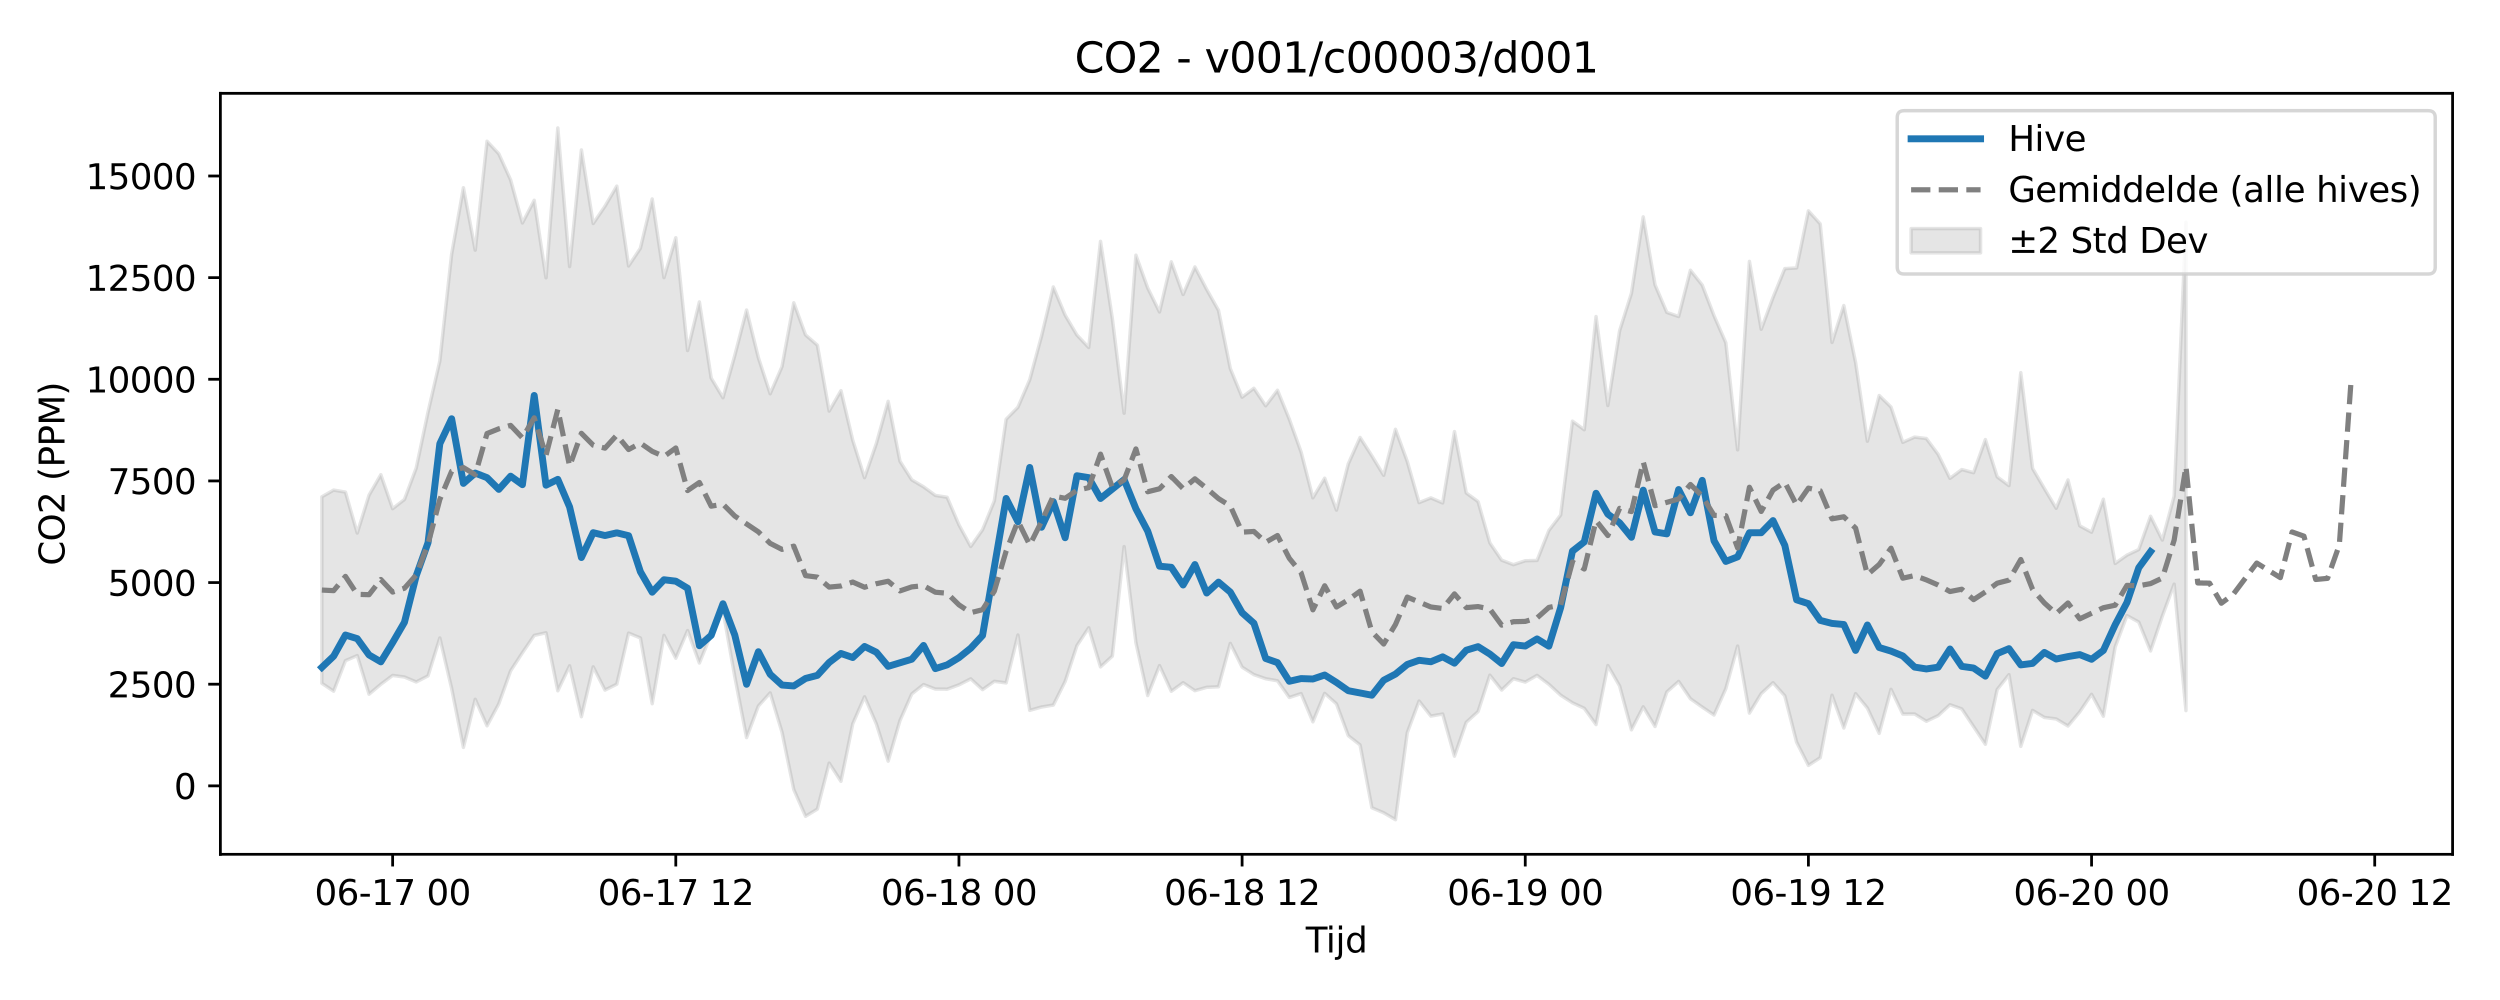 <?xml version="1.0" encoding="utf-8" standalone="no"?>
<!DOCTYPE svg PUBLIC "-//W3C//DTD SVG 1.1//EN"
  "http://www.w3.org/Graphics/SVG/1.1/DTD/svg11.dtd">
<svg xmlns:xlink="http://www.w3.org/1999/xlink" width="720pt" height="288pt" viewBox="0 0 720 288" xmlns="http://www.w3.org/2000/svg" version="1.1">
 <defs>
  <style type="text/css">*{stroke-linejoin: round; stroke-linecap: butt}</style>
 </defs>
 <g id="figure_1">
  <g id="patch_1">
   <path d="M 0 288 
L 720 288 
L 720 0 
L 0 0 
z
" style="fill: #ffffff"/>
  </g>
  <g id="axes_1">
   <g id="patch_2">
    <path d="M 63.47 246.04 
L 706.345 246.04 
L 706.345 26.88 
L 63.47 26.88 
z
" style="fill: #ffffff"/>
   </g>
   <g id="FillBetweenPolyCollection_1">
    <defs>
     <path id="me76a294222" d="M 92.692 -144.918 
L 92.692 -91.21 
L 96.089 -88.935 
L 99.487 -97.717 
L 102.885 -99.185 
L 106.283 -88.065 
L 109.681 -90.92 
L 113.079 -93.472 
L 116.477 -93.019 
L 119.874 -91.595 
L 123.272 -93.34 
L 126.67 -104.268 
L 130.068 -89.753 
L 133.466 -72.75 
L 136.864 -86.603 
L 140.262 -78.963 
L 143.659 -85.31 
L 147.057 -94.792 
L 150.455 -100.003 
L 153.853 -105.001 
L 157.251 -105.752 
L 160.649 -89.053 
L 164.047 -96.244 
L 167.445 -81.586 
L 170.842 -95.941 
L 174.24 -89.253 
L 177.638 -90.958 
L 181.036 -105.668 
L 184.434 -104.264 
L 187.832 -85.333 
L 191.23 -105.01 
L 194.627 -98.432 
L 198.025 -106.393 
L 201.423 -97.05 
L 204.821 -105.324 
L 208.219 -112.128 
L 211.617 -93.141 
L 215.015 -75.57 
L 218.412 -84.665 
L 221.81 -88.443 
L 225.208 -77.171 
L 228.606 -60.621 
L 232.004 -52.902 
L 235.402 -54.985 
L 238.8 -68.219 
L 242.197 -62.979 
L 245.595 -79.549 
L 248.993 -87.325 
L 252.391 -79.508 
L 255.789 -68.785 
L 259.187 -80.46 
L 262.585 -88.141 
L 265.982 -90.849 
L 269.38 -89.554 
L 272.778 -89.515 
L 276.176 -90.764 
L 279.574 -92.492 
L 282.972 -89.382 
L 286.37 -91.777 
L 289.767 -91.322 
L 293.165 -105.12 
L 296.563 -83.415 
L 299.961 -84.378 
L 303.359 -84.935 
L 306.757 -91.723 
L 310.155 -102.057 
L 313.552 -107.199 
L 316.95 -95.928 
L 320.348 -99.025 
L 323.746 -130.581 
L 327.144 -102.898 
L 330.542 -87.683 
L 333.94 -96.304 
L 337.338 -88.911 
L 340.735 -91.378 
L 344.133 -89.081 
L 347.531 -90.049 
L 350.929 -90.201 
L 354.327 -102.708 
L 357.725 -95.866 
L 361.123 -93.705 
L 364.52 -92.523 
L 367.918 -91.934 
L 371.316 -87.12 
L 374.714 -88.241 
L 378.112 -80.11 
L 381.51 -88.311 
L 384.908 -85.279 
L 388.305 -76.127 
L 391.703 -73.454 
L 395.101 -55.367 
L 398.499 -53.917 
L 401.897 -51.922 
L 405.295 -76.984 
L 408.693 -86.092 
L 412.09 -81.768 
L 415.488 -82.36 
L 418.886 -70.225 
L 422.284 -79.985 
L 425.682 -83.06 
L 429.08 -93.552 
L 432.478 -89.265 
L 435.875 -92.525 
L 439.273 -91.561 
L 442.671 -93.486 
L 446.069 -90.917 
L 449.467 -87.79 
L 452.865 -85.591 
L 456.263 -84.014 
L 459.66 -79.32 
L 463.058 -96.325 
L 466.456 -90.426 
L 469.854 -77.801 
L 473.252 -84.425 
L 476.65 -78.759 
L 480.048 -88.72 
L 483.445 -91.745 
L 486.843 -86.768 
L 490.241 -84.358 
L 493.639 -82.068 
L 497.037 -89.655 
L 500.435 -101.932 
L 503.833 -82.623 
L 507.231 -88.236 
L 510.628 -91.385 
L 514.026 -87.594 
L 517.424 -74.239 
L 520.822 -67.561 
L 524.22 -69.785 
L 527.618 -87.77 
L 531.016 -78.329 
L 534.413 -88.219 
L 537.811 -84.07 
L 541.209 -76.78 
L 544.607 -89.471 
L 548.005 -82.349 
L 551.403 -82.37 
L 554.801 -80.276 
L 558.198 -81.902 
L 561.596 -85.04 
L 564.994 -83.832 
L 568.392 -78.741 
L 571.79 -73.644 
L 575.188 -89.404 
L 578.586 -93.703 
L 581.983 -73.038 
L 585.381 -83.405 
L 588.779 -81.377 
L 592.177 -80.937 
L 595.575 -78.909 
L 598.973 -82.985 
L 602.371 -88.035 
L 605.768 -81.718 
L 609.166 -101.671 
L 612.564 -110.711 
L 615.962 -108.847 
L 619.36 -100.52 
L 622.758 -110.57 
L 626.156 -119.765 
L 629.553 -83.339 
L 629.553 -223.997 
L 629.553 -223.997 
L 626.156 -145.118 
L 622.758 -132.459 
L 619.36 -139.322 
L 615.962 -129.74 
L 612.564 -128.123 
L 609.166 -125.719 
L 605.768 -144.231 
L 602.371 -134.727 
L 598.973 -136.557 
L 595.575 -149.774 
L 592.177 -141.618 
L 588.779 -147.313 
L 585.381 -153.106 
L 581.983 -180.682 
L 578.586 -148.145 
L 575.188 -150.672 
L 571.79 -161.409 
L 568.392 -151.864 
L 564.994 -152.774 
L 561.596 -150.234 
L 558.198 -157.12 
L 554.801 -161.708 
L 551.403 -162.119 
L 548.005 -160.612 
L 544.607 -170.773 
L 541.209 -174.096 
L 537.811 -160.919 
L 534.413 -183.58 
L 531.016 -200.006 
L 527.618 -189.375 
L 524.22 -223.525 
L 520.822 -227.277 
L 517.424 -210.831 
L 514.026 -210.64 
L 510.628 -202.308 
L 507.231 -193.171 
L 503.833 -212.72 
L 500.435 -158.432 
L 497.037 -189.293 
L 493.639 -197.078 
L 490.241 -205.907 
L 486.843 -210.17 
L 483.445 -196.843 
L 480.048 -198.03 
L 476.65 -205.967 
L 473.252 -225.546 
L 469.854 -203.529 
L 466.456 -192.769 
L 463.058 -171.214 
L 459.66 -196.832 
L 456.263 -164.237 
L 452.865 -166.711 
L 449.467 -139.678 
L 446.069 -135.206 
L 442.671 -126.595 
L 439.273 -126.51 
L 435.875 -125.373 
L 432.478 -126.667 
L 429.08 -131.652 
L 425.682 -143.545 
L 422.284 -146.027 
L 418.886 -163.7 
L 415.488 -143.149 
L 412.09 -144.608 
L 408.693 -143.246 
L 405.295 -155.092 
L 401.897 -164.371 
L 398.499 -151.112 
L 395.101 -156.712 
L 391.703 -162.019 
L 388.305 -154.402 
L 384.908 -141.09 
L 381.51 -150.284 
L 378.112 -144.629 
L 374.714 -157.829 
L 371.316 -167.298 
L 367.918 -175.609 
L 364.52 -171.132 
L 361.123 -176.179 
L 357.725 -173.606 
L 354.327 -181.862 
L 350.929 -198.617 
L 347.531 -204.628 
L 344.133 -211.124 
L 340.735 -203.185 
L 337.338 -212.594 
L 333.94 -198.148 
L 330.542 -205.07 
L 327.144 -214.508 
L 323.746 -168.992 
L 320.348 -196.288 
L 316.95 -218.486 
L 313.552 -187.915 
L 310.155 -191.509 
L 306.757 -197.254 
L 303.359 -205.36 
L 299.961 -191.208 
L 296.563 -178.638 
L 293.165 -170.715 
L 289.767 -167.256 
L 286.37 -143.746 
L 282.972 -135.434 
L 279.574 -130.606 
L 276.176 -136.848 
L 272.778 -144.782 
L 269.38 -145.328 
L 265.982 -147.801 
L 262.585 -149.809 
L 259.187 -155.178 
L 255.789 -172.414 
L 252.391 -160.269 
L 248.993 -150.423 
L 245.595 -161.197 
L 242.197 -175.483 
L 238.8 -169.612 
L 235.402 -188.592 
L 232.004 -191.533 
L 228.606 -200.8 
L 225.208 -182.385 
L 221.81 -174.589 
L 218.412 -184.984 
L 215.015 -198.713 
L 211.617 -185.62 
L 208.219 -173.451 
L 204.821 -179.12 
L 201.423 -201.043 
L 198.025 -187.043 
L 194.627 -219.534 
L 191.23 -208.053 
L 187.832 -230.708 
L 184.434 -216.506 
L 181.036 -211.407 
L 177.638 -234.4 
L 174.24 -228.612 
L 170.842 -223.629 
L 167.445 -244.828 
L 164.047 -211.23 
L 160.649 -251.158 
L 157.251 -207.991 
L 153.853 -230.32 
L 150.455 -223.789 
L 147.057 -236.185 
L 143.659 -243.698 
L 140.262 -247.322 
L 136.864 -215.958 
L 133.466 -233.933 
L 130.068 -214.768 
L 126.67 -184.054 
L 123.272 -169.317 
L 119.874 -153.217 
L 116.477 -144.152 
L 113.079 -141.501 
L 109.681 -151.288 
L 106.283 -145.398 
L 102.885 -134.48 
L 99.487 -146.284 
L 96.089 -146.854 
L 92.692 -144.918 
z
" style="stroke: #808080; stroke-opacity: 0.2"/>
    </defs>
    <g clip-path="url(#p1e78a0bd74)">
     <use xlink:href="#me76a294222" x="0" y="288" style="fill: #808080; fill-opacity: 0.2; stroke: #808080; stroke-opacity: 0.2"/>
    </g>
   </g>
   <g id="matplotlib.axis_1">
    <g id="xtick_1">
     <g id="line2d_1">
      <defs>
       <path id="m8697227e11" d="M 0 0 
L 0 3.5 
" style="stroke: #000000; stroke-width: 0.8"/>
      </defs>
      <g>
       <use xlink:href="#m8697227e11" x="113.079" y="246.04" style="stroke: #000000; stroke-width: 0.8"/>
      </g>
     </g>
     <g id="text_1">
      <!-- 06-17 00 -->
      <g transform="translate(90.598 260.638) scale(0.1 -0.1)">
       <defs>
        <path id="DejaVuSans-30" d="M 2034 4250 
Q 1547 4250 1301 3770 
Q 1056 3291 1056 2328 
Q 1056 1369 1301 889 
Q 1547 409 2034 409 
Q 2525 409 2770 889 
Q 3016 1369 3016 2328 
Q 3016 3291 2770 3770 
Q 2525 4250 2034 4250 
z
M 2034 4750 
Q 2819 4750 3233 4129 
Q 3647 3509 3647 2328 
Q 3647 1150 3233 529 
Q 2819 -91 2034 -91 
Q 1250 -91 836 529 
Q 422 1150 422 2328 
Q 422 3509 836 4129 
Q 1250 4750 2034 4750 
z
" transform="scale(0.016)"/>
        <path id="DejaVuSans-36" d="M 2113 2584 
Q 1688 2584 1439 2293 
Q 1191 2003 1191 1497 
Q 1191 994 1439 701 
Q 1688 409 2113 409 
Q 2538 409 2786 701 
Q 3034 994 3034 1497 
Q 3034 2003 2786 2293 
Q 2538 2584 2113 2584 
z
M 3366 4563 
L 3366 3988 
Q 3128 4100 2886 4159 
Q 2644 4219 2406 4219 
Q 1781 4219 1451 3797 
Q 1122 3375 1075 2522 
Q 1259 2794 1537 2939 
Q 1816 3084 2150 3084 
Q 2853 3084 3261 2657 
Q 3669 2231 3669 1497 
Q 3669 778 3244 343 
Q 2819 -91 2113 -91 
Q 1303 -91 875 529 
Q 447 1150 447 2328 
Q 447 3434 972 4092 
Q 1497 4750 2381 4750 
Q 2619 4750 2861 4703 
Q 3103 4656 3366 4563 
z
" transform="scale(0.016)"/>
        <path id="DejaVuSans-2d" d="M 313 2009 
L 1997 2009 
L 1997 1497 
L 313 1497 
L 313 2009 
z
" transform="scale(0.016)"/>
        <path id="DejaVuSans-31" d="M 794 531 
L 1825 531 
L 1825 4091 
L 703 3866 
L 703 4441 
L 1819 4666 
L 2450 4666 
L 2450 531 
L 3481 531 
L 3481 0 
L 794 0 
L 794 531 
z
" transform="scale(0.016)"/>
        <path id="DejaVuSans-37" d="M 525 4666 
L 3525 4666 
L 3525 4397 
L 1831 0 
L 1172 0 
L 2766 4134 
L 525 4134 
L 525 4666 
z
" transform="scale(0.016)"/>
        <path id="DejaVuSans-20" transform="scale(0.016)"/>
       </defs>
       <use xlink:href="#DejaVuSans-30"/>
       <use xlink:href="#DejaVuSans-36" transform="translate(63.623 0)"/>
       <use xlink:href="#DejaVuSans-2d" transform="translate(127.246 0)"/>
       <use xlink:href="#DejaVuSans-31" transform="translate(163.33 0)"/>
       <use xlink:href="#DejaVuSans-37" transform="translate(226.953 0)"/>
       <use xlink:href="#DejaVuSans-20" transform="translate(290.576 0)"/>
       <use xlink:href="#DejaVuSans-30" transform="translate(322.363 0)"/>
       <use xlink:href="#DejaVuSans-30" transform="translate(385.986 0)"/>
      </g>
     </g>
    </g>
    <g id="xtick_2">
     <g id="line2d_2">
      <g>
       <use xlink:href="#m8697227e11" x="194.627" y="246.04" style="stroke: #000000; stroke-width: 0.8"/>
      </g>
     </g>
     <g id="text_2">
      <!-- 06-17 12 -->
      <g transform="translate(172.147 260.638) scale(0.1 -0.1)">
       <defs>
        <path id="DejaVuSans-32" d="M 1228 531 
L 3431 531 
L 3431 0 
L 469 0 
L 469 531 
Q 828 903 1448 1529 
Q 2069 2156 2228 2338 
Q 2531 2678 2651 2914 
Q 2772 3150 2772 3378 
Q 2772 3750 2511 3984 
Q 2250 4219 1831 4219 
Q 1534 4219 1204 4116 
Q 875 4013 500 3803 
L 500 4441 
Q 881 4594 1212 4672 
Q 1544 4750 1819 4750 
Q 2544 4750 2975 4387 
Q 3406 4025 3406 3419 
Q 3406 3131 3298 2873 
Q 3191 2616 2906 2266 
Q 2828 2175 2409 1742 
Q 1991 1309 1228 531 
z
" transform="scale(0.016)"/>
       </defs>
       <use xlink:href="#DejaVuSans-30"/>
       <use xlink:href="#DejaVuSans-36" transform="translate(63.623 0)"/>
       <use xlink:href="#DejaVuSans-2d" transform="translate(127.246 0)"/>
       <use xlink:href="#DejaVuSans-31" transform="translate(163.33 0)"/>
       <use xlink:href="#DejaVuSans-37" transform="translate(226.953 0)"/>
       <use xlink:href="#DejaVuSans-20" transform="translate(290.576 0)"/>
       <use xlink:href="#DejaVuSans-31" transform="translate(322.363 0)"/>
       <use xlink:href="#DejaVuSans-32" transform="translate(385.986 0)"/>
      </g>
     </g>
    </g>
    <g id="xtick_3">
     <g id="line2d_3">
      <g>
       <use xlink:href="#m8697227e11" x="276.176" y="246.04" style="stroke: #000000; stroke-width: 0.8"/>
      </g>
     </g>
     <g id="text_3">
      <!-- 06-18 00 -->
      <g transform="translate(253.696 260.638) scale(0.1 -0.1)">
       <defs>
        <path id="DejaVuSans-38" d="M 2034 2216 
Q 1584 2216 1326 1975 
Q 1069 1734 1069 1313 
Q 1069 891 1326 650 
Q 1584 409 2034 409 
Q 2484 409 2743 651 
Q 3003 894 3003 1313 
Q 3003 1734 2745 1975 
Q 2488 2216 2034 2216 
z
M 1403 2484 
Q 997 2584 770 2862 
Q 544 3141 544 3541 
Q 544 4100 942 4425 
Q 1341 4750 2034 4750 
Q 2731 4750 3128 4425 
Q 3525 4100 3525 3541 
Q 3525 3141 3298 2862 
Q 3072 2584 2669 2484 
Q 3125 2378 3379 2068 
Q 3634 1759 3634 1313 
Q 3634 634 3220 271 
Q 2806 -91 2034 -91 
Q 1263 -91 848 271 
Q 434 634 434 1313 
Q 434 1759 690 2068 
Q 947 2378 1403 2484 
z
M 1172 3481 
Q 1172 3119 1398 2916 
Q 1625 2713 2034 2713 
Q 2441 2713 2670 2916 
Q 2900 3119 2900 3481 
Q 2900 3844 2670 4047 
Q 2441 4250 2034 4250 
Q 1625 4250 1398 4047 
Q 1172 3844 1172 3481 
z
" transform="scale(0.016)"/>
       </defs>
       <use xlink:href="#DejaVuSans-30"/>
       <use xlink:href="#DejaVuSans-36" transform="translate(63.623 0)"/>
       <use xlink:href="#DejaVuSans-2d" transform="translate(127.246 0)"/>
       <use xlink:href="#DejaVuSans-31" transform="translate(163.33 0)"/>
       <use xlink:href="#DejaVuSans-38" transform="translate(226.953 0)"/>
       <use xlink:href="#DejaVuSans-20" transform="translate(290.576 0)"/>
       <use xlink:href="#DejaVuSans-30" transform="translate(322.363 0)"/>
       <use xlink:href="#DejaVuSans-30" transform="translate(385.986 0)"/>
      </g>
     </g>
    </g>
    <g id="xtick_4">
     <g id="line2d_4">
      <g>
       <use xlink:href="#m8697227e11" x="357.725" y="246.04" style="stroke: #000000; stroke-width: 0.8"/>
      </g>
     </g>
     <g id="text_4">
      <!-- 06-18 12 -->
      <g transform="translate(335.244 260.638) scale(0.1 -0.1)">
       <use xlink:href="#DejaVuSans-30"/>
       <use xlink:href="#DejaVuSans-36" transform="translate(63.623 0)"/>
       <use xlink:href="#DejaVuSans-2d" transform="translate(127.246 0)"/>
       <use xlink:href="#DejaVuSans-31" transform="translate(163.33 0)"/>
       <use xlink:href="#DejaVuSans-38" transform="translate(226.953 0)"/>
       <use xlink:href="#DejaVuSans-20" transform="translate(290.576 0)"/>
       <use xlink:href="#DejaVuSans-31" transform="translate(322.363 0)"/>
       <use xlink:href="#DejaVuSans-32" transform="translate(385.986 0)"/>
      </g>
     </g>
    </g>
    <g id="xtick_5">
     <g id="line2d_5">
      <g>
       <use xlink:href="#m8697227e11" x="439.273" y="246.04" style="stroke: #000000; stroke-width: 0.8"/>
      </g>
     </g>
     <g id="text_5">
      <!-- 06-19 00 -->
      <g transform="translate(416.793 260.638) scale(0.1 -0.1)">
       <defs>
        <path id="DejaVuSans-39" d="M 703 97 
L 703 672 
Q 941 559 1184 500 
Q 1428 441 1663 441 
Q 2288 441 2617 861 
Q 2947 1281 2994 2138 
Q 2813 1869 2534 1725 
Q 2256 1581 1919 1581 
Q 1219 1581 811 2004 
Q 403 2428 403 3163 
Q 403 3881 828 4315 
Q 1253 4750 1959 4750 
Q 2769 4750 3195 4129 
Q 3622 3509 3622 2328 
Q 3622 1225 3098 567 
Q 2575 -91 1691 -91 
Q 1453 -91 1209 -44 
Q 966 3 703 97 
z
M 1959 2075 
Q 2384 2075 2632 2365 
Q 2881 2656 2881 3163 
Q 2881 3666 2632 3958 
Q 2384 4250 1959 4250 
Q 1534 4250 1286 3958 
Q 1038 3666 1038 3163 
Q 1038 2656 1286 2365 
Q 1534 2075 1959 2075 
z
" transform="scale(0.016)"/>
       </defs>
       <use xlink:href="#DejaVuSans-30"/>
       <use xlink:href="#DejaVuSans-36" transform="translate(63.623 0)"/>
       <use xlink:href="#DejaVuSans-2d" transform="translate(127.246 0)"/>
       <use xlink:href="#DejaVuSans-31" transform="translate(163.33 0)"/>
       <use xlink:href="#DejaVuSans-39" transform="translate(226.953 0)"/>
       <use xlink:href="#DejaVuSans-20" transform="translate(290.576 0)"/>
       <use xlink:href="#DejaVuSans-30" transform="translate(322.363 0)"/>
       <use xlink:href="#DejaVuSans-30" transform="translate(385.986 0)"/>
      </g>
     </g>
    </g>
    <g id="xtick_6">
     <g id="line2d_6">
      <g>
       <use xlink:href="#m8697227e11" x="520.822" y="246.04" style="stroke: #000000; stroke-width: 0.8"/>
      </g>
     </g>
     <g id="text_6">
      <!-- 06-19 12 -->
      <g transform="translate(498.341 260.638) scale(0.1 -0.1)">
       <use xlink:href="#DejaVuSans-30"/>
       <use xlink:href="#DejaVuSans-36" transform="translate(63.623 0)"/>
       <use xlink:href="#DejaVuSans-2d" transform="translate(127.246 0)"/>
       <use xlink:href="#DejaVuSans-31" transform="translate(163.33 0)"/>
       <use xlink:href="#DejaVuSans-39" transform="translate(226.953 0)"/>
       <use xlink:href="#DejaVuSans-20" transform="translate(290.576 0)"/>
       <use xlink:href="#DejaVuSans-31" transform="translate(322.363 0)"/>
       <use xlink:href="#DejaVuSans-32" transform="translate(385.986 0)"/>
      </g>
     </g>
    </g>
    <g id="xtick_7">
     <g id="line2d_7">
      <g>
       <use xlink:href="#m8697227e11" x="602.371" y="246.04" style="stroke: #000000; stroke-width: 0.8"/>
      </g>
     </g>
     <g id="text_7">
      <!-- 06-20 00 -->
      <g transform="translate(579.89 260.638) scale(0.1 -0.1)">
       <use xlink:href="#DejaVuSans-30"/>
       <use xlink:href="#DejaVuSans-36" transform="translate(63.623 0)"/>
       <use xlink:href="#DejaVuSans-2d" transform="translate(127.246 0)"/>
       <use xlink:href="#DejaVuSans-32" transform="translate(163.33 0)"/>
       <use xlink:href="#DejaVuSans-30" transform="translate(226.953 0)"/>
       <use xlink:href="#DejaVuSans-20" transform="translate(290.576 0)"/>
       <use xlink:href="#DejaVuSans-30" transform="translate(322.363 0)"/>
       <use xlink:href="#DejaVuSans-30" transform="translate(385.986 0)"/>
      </g>
     </g>
    </g>
    <g id="xtick_8">
     <g id="line2d_8">
      <g>
       <use xlink:href="#m8697227e11" x="683.919" y="246.04" style="stroke: #000000; stroke-width: 0.8"/>
      </g>
     </g>
     <g id="text_8">
      <!-- 06-20 12 -->
      <g transform="translate(661.439 260.638) scale(0.1 -0.1)">
       <use xlink:href="#DejaVuSans-30"/>
       <use xlink:href="#DejaVuSans-36" transform="translate(63.623 0)"/>
       <use xlink:href="#DejaVuSans-2d" transform="translate(127.246 0)"/>
       <use xlink:href="#DejaVuSans-32" transform="translate(163.33 0)"/>
       <use xlink:href="#DejaVuSans-30" transform="translate(226.953 0)"/>
       <use xlink:href="#DejaVuSans-20" transform="translate(290.576 0)"/>
       <use xlink:href="#DejaVuSans-31" transform="translate(322.363 0)"/>
       <use xlink:href="#DejaVuSans-32" transform="translate(385.986 0)"/>
      </g>
     </g>
    </g>
    <g id="text_9">
     <!-- Tijd -->
     <g transform="translate(376.058 274.317) scale(0.1 -0.1)">
      <defs>
       <path id="DejaVuSans-54" d="M -19 4666 
L 3928 4666 
L 3928 4134 
L 2272 4134 
L 2272 0 
L 1638 0 
L 1638 4134 
L -19 4134 
L -19 4666 
z
" transform="scale(0.016)"/>
       <path id="DejaVuSans-69" d="M 603 3500 
L 1178 3500 
L 1178 0 
L 603 0 
L 603 3500 
z
M 603 4863 
L 1178 4863 
L 1178 4134 
L 603 4134 
L 603 4863 
z
" transform="scale(0.016)"/>
       <path id="DejaVuSans-6a" d="M 603 3500 
L 1178 3500 
L 1178 -63 
Q 1178 -731 923 -1031 
Q 669 -1331 103 -1331 
L -116 -1331 
L -116 -844 
L 38 -844 
Q 366 -844 484 -692 
Q 603 -541 603 -63 
L 603 3500 
z
M 603 4863 
L 1178 4863 
L 1178 4134 
L 603 4134 
L 603 4863 
z
" transform="scale(0.016)"/>
       <path id="DejaVuSans-64" d="M 2906 2969 
L 2906 4863 
L 3481 4863 
L 3481 0 
L 2906 0 
L 2906 525 
Q 2725 213 2448 61 
Q 2172 -91 1784 -91 
Q 1150 -91 751 415 
Q 353 922 353 1747 
Q 353 2572 751 3078 
Q 1150 3584 1784 3584 
Q 2172 3584 2448 3432 
Q 2725 3281 2906 2969 
z
M 947 1747 
Q 947 1113 1208 752 
Q 1469 391 1925 391 
Q 2381 391 2643 752 
Q 2906 1113 2906 1747 
Q 2906 2381 2643 2742 
Q 2381 3103 1925 3103 
Q 1469 3103 1208 2742 
Q 947 2381 947 1747 
z
" transform="scale(0.016)"/>
      </defs>
      <use xlink:href="#DejaVuSans-54"/>
      <use xlink:href="#DejaVuSans-69" transform="translate(57.959 0)"/>
      <use xlink:href="#DejaVuSans-6a" transform="translate(85.742 0)"/>
      <use xlink:href="#DejaVuSans-64" transform="translate(113.525 0)"/>
     </g>
    </g>
   </g>
   <g id="matplotlib.axis_2">
    <g id="ytick_1">
     <g id="line2d_9">
      <defs>
       <path id="mc13eadbd9d" d="M 0 0 
L -3.5 0 
" style="stroke: #000000; stroke-width: 0.8"/>
      </defs>
      <g>
       <use xlink:href="#mc13eadbd9d" x="63.47" y="226.328" style="stroke: #000000; stroke-width: 0.8"/>
      </g>
     </g>
     <g id="text_10">
      <!-- 0 -->
      <g transform="translate(50.108 230.127) scale(0.1 -0.1)">
       <use xlink:href="#DejaVuSans-30"/>
      </g>
     </g>
    </g>
    <g id="ytick_2">
     <g id="line2d_10">
      <g>
       <use xlink:href="#mc13eadbd9d" x="63.47" y="197.054" style="stroke: #000000; stroke-width: 0.8"/>
      </g>
     </g>
     <g id="text_11">
      <!-- 2500 -->
      <g transform="translate(31.02 200.853) scale(0.1 -0.1)">
       <defs>
        <path id="DejaVuSans-35" d="M 691 4666 
L 3169 4666 
L 3169 4134 
L 1269 4134 
L 1269 2991 
Q 1406 3038 1543 3061 
Q 1681 3084 1819 3084 
Q 2600 3084 3056 2656 
Q 3513 2228 3513 1497 
Q 3513 744 3044 326 
Q 2575 -91 1722 -91 
Q 1428 -91 1123 -41 
Q 819 9 494 109 
L 494 744 
Q 775 591 1075 516 
Q 1375 441 1709 441 
Q 2250 441 2565 725 
Q 2881 1009 2881 1497 
Q 2881 1984 2565 2268 
Q 2250 2553 1709 2553 
Q 1456 2553 1204 2497 
Q 953 2441 691 2322 
L 691 4666 
z
" transform="scale(0.016)"/>
       </defs>
       <use xlink:href="#DejaVuSans-32"/>
       <use xlink:href="#DejaVuSans-35" transform="translate(63.623 0)"/>
       <use xlink:href="#DejaVuSans-30" transform="translate(127.246 0)"/>
       <use xlink:href="#DejaVuSans-30" transform="translate(190.869 0)"/>
      </g>
     </g>
    </g>
    <g id="ytick_3">
     <g id="line2d_11">
      <g>
       <use xlink:href="#mc13eadbd9d" x="63.47" y="167.78" style="stroke: #000000; stroke-width: 0.8"/>
      </g>
     </g>
     <g id="text_12">
      <!-- 5000 -->
      <g transform="translate(31.02 171.579) scale(0.1 -0.1)">
       <use xlink:href="#DejaVuSans-35"/>
       <use xlink:href="#DejaVuSans-30" transform="translate(63.623 0)"/>
       <use xlink:href="#DejaVuSans-30" transform="translate(127.246 0)"/>
       <use xlink:href="#DejaVuSans-30" transform="translate(190.869 0)"/>
      </g>
     </g>
    </g>
    <g id="ytick_4">
     <g id="line2d_12">
      <g>
       <use xlink:href="#mc13eadbd9d" x="63.47" y="138.506" style="stroke: #000000; stroke-width: 0.8"/>
      </g>
     </g>
     <g id="text_13">
      <!-- 7500 -->
      <g transform="translate(31.02 142.306) scale(0.1 -0.1)">
       <use xlink:href="#DejaVuSans-37"/>
       <use xlink:href="#DejaVuSans-35" transform="translate(63.623 0)"/>
       <use xlink:href="#DejaVuSans-30" transform="translate(127.246 0)"/>
       <use xlink:href="#DejaVuSans-30" transform="translate(190.869 0)"/>
      </g>
     </g>
    </g>
    <g id="ytick_5">
     <g id="line2d_13">
      <g>
       <use xlink:href="#mc13eadbd9d" x="63.47" y="109.233" style="stroke: #000000; stroke-width: 0.8"/>
      </g>
     </g>
     <g id="text_14">
      <!-- 10000 -->
      <g transform="translate(24.657 113.032) scale(0.1 -0.1)">
       <use xlink:href="#DejaVuSans-31"/>
       <use xlink:href="#DejaVuSans-30" transform="translate(63.623 0)"/>
       <use xlink:href="#DejaVuSans-30" transform="translate(127.246 0)"/>
       <use xlink:href="#DejaVuSans-30" transform="translate(190.869 0)"/>
       <use xlink:href="#DejaVuSans-30" transform="translate(254.492 0)"/>
      </g>
     </g>
    </g>
    <g id="ytick_6">
     <g id="line2d_14">
      <g>
       <use xlink:href="#mc13eadbd9d" x="63.47" y="79.959" style="stroke: #000000; stroke-width: 0.8"/>
      </g>
     </g>
     <g id="text_15">
      <!-- 12500 -->
      <g transform="translate(24.657 83.758) scale(0.1 -0.1)">
       <use xlink:href="#DejaVuSans-31"/>
       <use xlink:href="#DejaVuSans-32" transform="translate(63.623 0)"/>
       <use xlink:href="#DejaVuSans-35" transform="translate(127.246 0)"/>
       <use xlink:href="#DejaVuSans-30" transform="translate(190.869 0)"/>
       <use xlink:href="#DejaVuSans-30" transform="translate(254.492 0)"/>
      </g>
     </g>
    </g>
    <g id="ytick_7">
     <g id="line2d_15">
      <g>
       <use xlink:href="#mc13eadbd9d" x="63.47" y="50.685" style="stroke: #000000; stroke-width: 0.8"/>
      </g>
     </g>
     <g id="text_16">
      <!-- 15000 -->
      <g transform="translate(24.657 54.484) scale(0.1 -0.1)">
       <use xlink:href="#DejaVuSans-31"/>
       <use xlink:href="#DejaVuSans-35" transform="translate(63.623 0)"/>
       <use xlink:href="#DejaVuSans-30" transform="translate(127.246 0)"/>
       <use xlink:href="#DejaVuSans-30" transform="translate(190.869 0)"/>
       <use xlink:href="#DejaVuSans-30" transform="translate(254.492 0)"/>
      </g>
     </g>
    </g>
    <g id="text_17">
     <!-- CO2 (PPM) -->
     <g transform="translate(18.578 162.903) rotate(-90) scale(0.1 -0.1)">
      <defs>
       <path id="DejaVuSans-43" d="M 4122 4306 
L 4122 3641 
Q 3803 3938 3442 4084 
Q 3081 4231 2675 4231 
Q 1875 4231 1450 3742 
Q 1025 3253 1025 2328 
Q 1025 1406 1450 917 
Q 1875 428 2675 428 
Q 3081 428 3442 575 
Q 3803 722 4122 1019 
L 4122 359 
Q 3791 134 3420 21 
Q 3050 -91 2638 -91 
Q 1578 -91 968 557 
Q 359 1206 359 2328 
Q 359 3453 968 4101 
Q 1578 4750 2638 4750 
Q 3056 4750 3426 4639 
Q 3797 4528 4122 4306 
z
" transform="scale(0.016)"/>
       <path id="DejaVuSans-4f" d="M 2522 4238 
Q 1834 4238 1429 3725 
Q 1025 3213 1025 2328 
Q 1025 1447 1429 934 
Q 1834 422 2522 422 
Q 3209 422 3611 934 
Q 4013 1447 4013 2328 
Q 4013 3213 3611 3725 
Q 3209 4238 2522 4238 
z
M 2522 4750 
Q 3503 4750 4090 4092 
Q 4678 3434 4678 2328 
Q 4678 1225 4090 567 
Q 3503 -91 2522 -91 
Q 1538 -91 948 565 
Q 359 1222 359 2328 
Q 359 3434 948 4092 
Q 1538 4750 2522 4750 
z
" transform="scale(0.016)"/>
       <path id="DejaVuSans-28" d="M 1984 4856 
Q 1566 4138 1362 3434 
Q 1159 2731 1159 2009 
Q 1159 1288 1364 580 
Q 1569 -128 1984 -844 
L 1484 -844 
Q 1016 -109 783 600 
Q 550 1309 550 2009 
Q 550 2706 781 3412 
Q 1013 4119 1484 4856 
L 1984 4856 
z
" transform="scale(0.016)"/>
       <path id="DejaVuSans-50" d="M 1259 4147 
L 1259 2394 
L 2053 2394 
Q 2494 2394 2734 2622 
Q 2975 2850 2975 3272 
Q 2975 3691 2734 3919 
Q 2494 4147 2053 4147 
L 1259 4147 
z
M 628 4666 
L 2053 4666 
Q 2838 4666 3239 4311 
Q 3641 3956 3641 3272 
Q 3641 2581 3239 2228 
Q 2838 1875 2053 1875 
L 1259 1875 
L 1259 0 
L 628 0 
L 628 4666 
z
" transform="scale(0.016)"/>
       <path id="DejaVuSans-4d" d="M 628 4666 
L 1569 4666 
L 2759 1491 
L 3956 4666 
L 4897 4666 
L 4897 0 
L 4281 0 
L 4281 4097 
L 3078 897 
L 2444 897 
L 1241 4097 
L 1241 0 
L 628 0 
L 628 4666 
z
" transform="scale(0.016)"/>
       <path id="DejaVuSans-29" d="M 513 4856 
L 1013 4856 
Q 1481 4119 1714 3412 
Q 1947 2706 1947 2009 
Q 1947 1309 1714 600 
Q 1481 -109 1013 -844 
L 513 -844 
Q 928 -128 1133 580 
Q 1338 1288 1338 2009 
Q 1338 2731 1133 3434 
Q 928 4138 513 4856 
z
" transform="scale(0.016)"/>
      </defs>
      <use xlink:href="#DejaVuSans-43"/>
      <use xlink:href="#DejaVuSans-4f" transform="translate(69.824 0)"/>
      <use xlink:href="#DejaVuSans-32" transform="translate(148.535 0)"/>
      <use xlink:href="#DejaVuSans-20" transform="translate(212.158 0)"/>
      <use xlink:href="#DejaVuSans-28" transform="translate(243.945 0)"/>
      <use xlink:href="#DejaVuSans-50" transform="translate(282.959 0)"/>
      <use xlink:href="#DejaVuSans-50" transform="translate(343.262 0)"/>
      <use xlink:href="#DejaVuSans-4d" transform="translate(403.564 0)"/>
      <use xlink:href="#DejaVuSans-29" transform="translate(489.844 0)"/>
     </g>
    </g>
   </g>
   <g id="line2d_16">
    <path d="M 92.692 192.206 
L 96.089 188.974 
L 99.487 182.885 
L 102.885 183.932 
L 106.283 188.623 
L 109.681 190.61 
L 113.079 185.071 
L 116.477 179.224 
L 119.874 165.805 
L 123.272 156.289 
L 126.67 127.788 
L 130.068 120.607 
L 133.466 139.213 
L 136.864 136.247 
L 140.262 137.566 
L 143.659 140.934 
L 147.057 137.144 
L 150.455 139.584 
L 153.853 113.901 
L 157.251 139.732 
L 160.649 138.058 
L 164.047 146.012 
L 167.445 160.563 
L 170.842 153.413 
L 174.24 154.236 
L 177.638 153.452 
L 181.036 154.279 
L 184.434 164.658 
L 187.832 170.551 
L 191.23 166.972 
L 194.627 167.378 
L 198.025 169.412 
L 201.423 185.961 
L 204.821 182.975 
L 208.219 173.885 
L 211.617 182.897 
L 215.015 197.066 
L 218.412 187.702 
L 221.81 194.197 
L 225.208 197.288 
L 228.606 197.557 
L 232.004 195.391 
L 235.402 194.509 
L 238.8 190.797 
L 242.197 188.198 
L 245.595 189.365 
L 248.993 186.18 
L 252.391 187.842 
L 255.789 191.913 
L 262.585 189.86 
L 265.982 185.895 
L 269.38 192.561 
L 272.778 191.484 
L 276.176 189.404 
L 279.574 186.675 
L 282.972 183.01 
L 289.767 143.561 
L 293.165 150.263 
L 296.563 134.631 
L 299.961 151.847 
L 303.359 144.498 
L 306.757 154.861 
L 310.155 137.012 
L 313.552 137.562 
L 316.95 143.561 
L 323.746 138.136 
L 327.144 146.527 
L 330.542 152.979 
L 333.94 163.061 
L 337.338 163.385 
L 340.735 168.475 
L 344.133 162.593 
L 347.531 170.79 
L 350.929 167.655 
L 354.327 170.52 
L 357.725 176.469 
L 361.123 179.494 
L 364.52 189.646 
L 367.918 190.832 
L 371.316 196.207 
L 374.714 195.43 
L 378.112 195.551 
L 381.51 194.404 
L 384.908 196.543 
L 388.305 198.924 
L 395.101 200.223 
L 398.499 195.914 
L 401.897 194.134 
L 405.295 191.363 
L 408.693 190.165 
L 412.09 190.582 
L 415.488 189.17 
L 418.886 190.992 
L 422.284 187.265 
L 425.682 186.234 
L 429.08 188.369 
L 432.478 191.09 
L 435.875 185.676 
L 439.273 186.063 
L 442.671 184.01 
L 446.069 186.094 
L 449.467 175.005 
L 452.865 158.729 
L 456.263 156.071 
L 459.66 142.07 
L 463.058 148.065 
L 466.456 150.575 
L 469.854 154.736 
L 473.252 141.172 
L 476.65 153.198 
L 480.048 153.752 
L 483.445 140.993 
L 486.843 147.675 
L 490.241 138.35 
L 493.639 155.747 
L 497.037 161.691 
L 500.435 160.372 
L 503.833 153.428 
L 507.231 153.424 
L 510.628 149.935 
L 514.026 157.066 
L 517.424 172.753 
L 520.822 173.854 
L 524.22 178.674 
L 527.618 179.544 
L 531.016 179.86 
L 534.413 187.316 
L 537.811 180.001 
L 541.209 186.484 
L 544.607 187.515 
L 548.005 188.908 
L 551.403 192.124 
L 554.801 192.655 
L 558.198 192.148 
L 561.596 186.914 
L 564.994 191.917 
L 568.392 192.39 
L 571.79 194.728 
L 575.188 188.237 
L 578.586 186.812 
L 581.983 191.488 
L 585.381 191.055 
L 588.779 187.897 
L 592.177 189.802 
L 595.575 189.095 
L 598.973 188.529 
L 602.371 189.876 
L 605.768 187.327 
L 609.166 179.939 
L 612.564 173.514 
L 615.962 163.51 
L 619.36 158.869 
L 619.36 158.869 
" clip-path="url(#p1e78a0bd74)" style="fill: none; stroke: #1f77b4; stroke-width: 2; stroke-linecap: square"/>
   </g>
   <g id="line2d_17">
    <path d="M 92.692 169.936 
L 96.089 170.105 
L 99.487 165.999 
L 102.885 171.168 
L 106.283 171.269 
L 109.681 166.896 
L 113.079 170.514 
L 116.477 169.414 
L 119.874 165.594 
L 123.272 156.672 
L 126.67 143.839 
L 130.068 135.74 
L 133.466 134.659 
L 136.864 136.72 
L 140.262 124.858 
L 143.659 123.496 
L 147.057 122.511 
L 150.455 126.104 
L 153.853 120.34 
L 157.251 131.128 
L 160.649 117.894 
L 164.047 134.263 
L 167.445 124.793 
L 170.842 128.215 
L 174.24 129.067 
L 177.638 125.321 
L 181.036 129.463 
L 184.434 127.615 
L 187.832 129.979 
L 191.23 131.468 
L 194.627 129.017 
L 198.025 141.282 
L 201.423 138.954 
L 204.821 145.778 
L 208.219 145.21 
L 211.617 148.619 
L 218.412 153.176 
L 221.81 156.484 
L 225.208 158.222 
L 228.606 157.29 
L 232.004 165.782 
L 235.402 166.212 
L 238.8 169.084 
L 242.197 168.769 
L 245.595 167.627 
L 248.993 169.126 
L 252.391 168.111 
L 255.789 167.4 
L 259.187 170.181 
L 262.585 169.025 
L 265.982 168.675 
L 269.38 170.559 
L 272.778 170.851 
L 276.176 174.194 
L 279.574 176.451 
L 282.972 175.592 
L 286.37 170.239 
L 289.767 158.711 
L 293.165 150.083 
L 296.563 156.974 
L 299.961 150.207 
L 303.359 142.852 
L 306.757 143.511 
L 310.155 141.217 
L 313.552 140.443 
L 316.95 130.793 
L 320.348 140.344 
L 323.746 138.214 
L 327.144 129.297 
L 330.542 141.623 
L 333.94 140.774 
L 337.338 137.247 
L 340.735 140.719 
L 344.133 137.898 
L 347.531 140.661 
L 350.929 143.591 
L 354.327 145.715 
L 357.725 153.264 
L 361.123 153.058 
L 364.52 156.173 
L 367.918 154.228 
L 371.316 160.791 
L 374.714 164.965 
L 378.112 175.631 
L 381.51 168.703 
L 384.908 174.815 
L 388.305 172.736 
L 391.703 170.264 
L 395.101 181.961 
L 398.499 185.486 
L 401.897 179.853 
L 405.295 171.962 
L 412.09 174.812 
L 415.488 175.245 
L 418.886 171.038 
L 422.284 174.994 
L 425.682 174.698 
L 429.08 175.398 
L 432.478 180.034 
L 435.875 179.051 
L 439.273 178.965 
L 442.671 177.96 
L 446.069 174.939 
L 449.467 174.266 
L 452.865 161.849 
L 456.263 163.874 
L 459.66 149.924 
L 463.058 154.231 
L 466.456 146.403 
L 469.854 147.335 
L 473.252 133.015 
L 476.65 145.637 
L 483.445 143.706 
L 486.843 139.531 
L 490.241 142.868 
L 493.639 148.427 
L 497.037 148.526 
L 500.435 157.818 
L 503.833 140.329 
L 507.231 147.297 
L 510.628 141.153 
L 514.026 138.883 
L 517.424 145.465 
L 520.822 140.581 
L 524.22 141.345 
L 527.618 149.428 
L 531.016 148.833 
L 534.413 152.101 
L 537.811 165.505 
L 541.209 162.562 
L 544.607 157.878 
L 548.005 166.519 
L 551.403 165.755 
L 554.801 167.008 
L 558.198 168.489 
L 561.596 170.363 
L 564.994 169.697 
L 568.392 172.698 
L 571.79 170.473 
L 575.188 167.962 
L 578.586 167.076 
L 581.983 161.14 
L 585.381 169.744 
L 588.779 173.655 
L 592.177 176.722 
L 595.575 173.658 
L 598.973 178.229 
L 605.768 175.026 
L 609.166 174.305 
L 612.564 168.583 
L 615.962 168.706 
L 619.36 168.079 
L 622.758 166.486 
L 626.156 155.558 
L 629.553 134.332 
L 632.951 167.891 
L 636.349 167.944 
L 639.747 173.729 
L 643.145 171.203 
L 649.941 162.16 
L 656.736 166.363 
L 660.134 153.208 
L 663.532 154.412 
L 666.93 166.89 
L 670.328 166.57 
L 673.726 156.937 
L 677.124 109.459 
L 677.124 109.459 
" clip-path="url(#p1e78a0bd74)" style="fill: none; stroke-dasharray: 5.55,2.4; stroke-dashoffset: 0; stroke: #808080; stroke-width: 1.5"/>
   </g>
   <g id="patch_3">
    <path d="M 63.47 246.04 
L 63.47 26.88 
" style="fill: none; stroke: #000000; stroke-width: 0.8; stroke-linejoin: miter; stroke-linecap: square"/>
   </g>
   <g id="patch_4">
    <path d="M 706.345 246.04 
L 706.345 26.88 
" style="fill: none; stroke: #000000; stroke-width: 0.8; stroke-linejoin: miter; stroke-linecap: square"/>
   </g>
   <g id="patch_5">
    <path d="M 63.47 246.04 
L 706.345 246.04 
" style="fill: none; stroke: #000000; stroke-width: 0.8; stroke-linejoin: miter; stroke-linecap: square"/>
   </g>
   <g id="patch_6">
    <path d="M 63.47 26.88 
L 706.345 26.88 
" style="fill: none; stroke: #000000; stroke-width: 0.8; stroke-linejoin: miter; stroke-linecap: square"/>
   </g>
   <g id="text_18">
    <!-- CO2 - v001/c00003/d001 -->
    <g transform="translate(309.504 20.88) scale(0.12 -0.12)">
     <defs>
      <path id="DejaVuSans-76" d="M 191 3500 
L 800 3500 
L 1894 563 
L 2988 3500 
L 3597 3500 
L 2284 0 
L 1503 0 
L 191 3500 
z
" transform="scale(0.016)"/>
      <path id="DejaVuSans-2f" d="M 1625 4666 
L 2156 4666 
L 531 -594 
L 0 -594 
L 1625 4666 
z
" transform="scale(0.016)"/>
      <path id="DejaVuSans-63" d="M 3122 3366 
L 3122 2828 
Q 2878 2963 2633 3030 
Q 2388 3097 2138 3097 
Q 1578 3097 1268 2742 
Q 959 2388 959 1747 
Q 959 1106 1268 751 
Q 1578 397 2138 397 
Q 2388 397 2633 464 
Q 2878 531 3122 666 
L 3122 134 
Q 2881 22 2623 -34 
Q 2366 -91 2075 -91 
Q 1284 -91 818 406 
Q 353 903 353 1747 
Q 353 2603 823 3093 
Q 1294 3584 2113 3584 
Q 2378 3584 2631 3529 
Q 2884 3475 3122 3366 
z
" transform="scale(0.016)"/>
      <path id="DejaVuSans-33" d="M 2597 2516 
Q 3050 2419 3304 2112 
Q 3559 1806 3559 1356 
Q 3559 666 3084 287 
Q 2609 -91 1734 -91 
Q 1441 -91 1130 -33 
Q 819 25 488 141 
L 488 750 
Q 750 597 1062 519 
Q 1375 441 1716 441 
Q 2309 441 2620 675 
Q 2931 909 2931 1356 
Q 2931 1769 2642 2001 
Q 2353 2234 1838 2234 
L 1294 2234 
L 1294 2753 
L 1863 2753 
Q 2328 2753 2575 2939 
Q 2822 3125 2822 3475 
Q 2822 3834 2567 4026 
Q 2313 4219 1838 4219 
Q 1578 4219 1281 4162 
Q 984 4106 628 3988 
L 628 4550 
Q 988 4650 1302 4700 
Q 1616 4750 1894 4750 
Q 2613 4750 3031 4423 
Q 3450 4097 3450 3541 
Q 3450 3153 3228 2886 
Q 3006 2619 2597 2516 
z
" transform="scale(0.016)"/>
     </defs>
     <use xlink:href="#DejaVuSans-43"/>
     <use xlink:href="#DejaVuSans-4f" transform="translate(69.824 0)"/>
     <use xlink:href="#DejaVuSans-32" transform="translate(148.535 0)"/>
     <use xlink:href="#DejaVuSans-20" transform="translate(212.158 0)"/>
     <use xlink:href="#DejaVuSans-2d" transform="translate(243.945 0)"/>
     <use xlink:href="#DejaVuSans-20" transform="translate(280.029 0)"/>
     <use xlink:href="#DejaVuSans-76" transform="translate(311.816 0)"/>
     <use xlink:href="#DejaVuSans-30" transform="translate(370.996 0)"/>
     <use xlink:href="#DejaVuSans-30" transform="translate(434.619 0)"/>
     <use xlink:href="#DejaVuSans-31" transform="translate(498.242 0)"/>
     <use xlink:href="#DejaVuSans-2f" transform="translate(561.865 0)"/>
     <use xlink:href="#DejaVuSans-63" transform="translate(595.557 0)"/>
     <use xlink:href="#DejaVuSans-30" transform="translate(650.537 0)"/>
     <use xlink:href="#DejaVuSans-30" transform="translate(714.16 0)"/>
     <use xlink:href="#DejaVuSans-30" transform="translate(777.783 0)"/>
     <use xlink:href="#DejaVuSans-30" transform="translate(841.406 0)"/>
     <use xlink:href="#DejaVuSans-33" transform="translate(905.029 0)"/>
     <use xlink:href="#DejaVuSans-2f" transform="translate(968.652 0)"/>
     <use xlink:href="#DejaVuSans-64" transform="translate(1002.344 0)"/>
     <use xlink:href="#DejaVuSans-30" transform="translate(1065.82 0)"/>
     <use xlink:href="#DejaVuSans-30" transform="translate(1129.443 0)"/>
     <use xlink:href="#DejaVuSans-31" transform="translate(1193.066 0)"/>
    </g>
   </g>
   <g id="legend_1">
    <g id="patch_7">
     <path d="M 548.401 78.914 
L 699.345 78.914 
Q 701.345 78.914 701.345 76.914 
L 701.345 33.88 
Q 701.345 31.88 699.345 31.88 
L 548.401 31.88 
Q 546.401 31.88 546.401 33.88 
L 546.401 76.914 
Q 546.401 78.914 548.401 78.914 
z
" style="fill: #ffffff; opacity: 0.8; stroke: #cccccc; stroke-linejoin: miter"/>
    </g>
    <g id="line2d_18">
     <path d="M 550.401 39.978 
L 560.401 39.978 
L 570.401 39.978 
" style="fill: none; stroke: #1f77b4; stroke-width: 2; stroke-linecap: square"/>
    </g>
    <g id="text_19">
     <!-- Hive -->
     <g transform="translate(578.401 43.478) scale(0.1 -0.1)">
      <defs>
       <path id="DejaVuSans-48" d="M 628 4666 
L 1259 4666 
L 1259 2753 
L 3553 2753 
L 3553 4666 
L 4184 4666 
L 4184 0 
L 3553 0 
L 3553 2222 
L 1259 2222 
L 1259 0 
L 628 0 
L 628 4666 
z
" transform="scale(0.016)"/>
       <path id="DejaVuSans-65" d="M 3597 1894 
L 3597 1613 
L 953 1613 
Q 991 1019 1311 708 
Q 1631 397 2203 397 
Q 2534 397 2845 478 
Q 3156 559 3463 722 
L 3463 178 
Q 3153 47 2828 -22 
Q 2503 -91 2169 -91 
Q 1331 -91 842 396 
Q 353 884 353 1716 
Q 353 2575 817 3079 
Q 1281 3584 2069 3584 
Q 2775 3584 3186 3129 
Q 3597 2675 3597 1894 
z
M 3022 2063 
Q 3016 2534 2758 2815 
Q 2500 3097 2075 3097 
Q 1594 3097 1305 2825 
Q 1016 2553 972 2059 
L 3022 2063 
z
" transform="scale(0.016)"/>
      </defs>
      <use xlink:href="#DejaVuSans-48"/>
      <use xlink:href="#DejaVuSans-69" transform="translate(75.195 0)"/>
      <use xlink:href="#DejaVuSans-76" transform="translate(102.979 0)"/>
      <use xlink:href="#DejaVuSans-65" transform="translate(162.158 0)"/>
     </g>
    </g>
    <g id="line2d_19">
     <path d="M 550.401 54.657 
L 560.401 54.657 
L 570.401 54.657 
" style="fill: none; stroke-dasharray: 5.55,2.4; stroke-dashoffset: 0; stroke: #808080; stroke-width: 1.5"/>
    </g>
    <g id="text_20">
     <!-- Gemiddelde (alle hives) -->
     <g transform="translate(578.401 58.157) scale(0.1 -0.1)">
      <defs>
       <path id="DejaVuSans-47" d="M 3809 666 
L 3809 1919 
L 2778 1919 
L 2778 2438 
L 4434 2438 
L 4434 434 
Q 4069 175 3628 42 
Q 3188 -91 2688 -91 
Q 1594 -91 976 548 
Q 359 1188 359 2328 
Q 359 3472 976 4111 
Q 1594 4750 2688 4750 
Q 3144 4750 3555 4637 
Q 3966 4525 4313 4306 
L 4313 3634 
Q 3963 3931 3569 4081 
Q 3175 4231 2741 4231 
Q 1884 4231 1454 3753 
Q 1025 3275 1025 2328 
Q 1025 1384 1454 906 
Q 1884 428 2741 428 
Q 3075 428 3337 486 
Q 3600 544 3809 666 
z
" transform="scale(0.016)"/>
       <path id="DejaVuSans-6d" d="M 3328 2828 
Q 3544 3216 3844 3400 
Q 4144 3584 4550 3584 
Q 5097 3584 5394 3201 
Q 5691 2819 5691 2113 
L 5691 0 
L 5113 0 
L 5113 2094 
Q 5113 2597 4934 2840 
Q 4756 3084 4391 3084 
Q 3944 3084 3684 2787 
Q 3425 2491 3425 1978 
L 3425 0 
L 2847 0 
L 2847 2094 
Q 2847 2600 2669 2842 
Q 2491 3084 2119 3084 
Q 1678 3084 1418 2786 
Q 1159 2488 1159 1978 
L 1159 0 
L 581 0 
L 581 3500 
L 1159 3500 
L 1159 2956 
Q 1356 3278 1631 3431 
Q 1906 3584 2284 3584 
Q 2666 3584 2933 3390 
Q 3200 3197 3328 2828 
z
" transform="scale(0.016)"/>
       <path id="DejaVuSans-6c" d="M 603 4863 
L 1178 4863 
L 1178 0 
L 603 0 
L 603 4863 
z
" transform="scale(0.016)"/>
       <path id="DejaVuSans-61" d="M 2194 1759 
Q 1497 1759 1228 1600 
Q 959 1441 959 1056 
Q 959 750 1161 570 
Q 1363 391 1709 391 
Q 2188 391 2477 730 
Q 2766 1069 2766 1631 
L 2766 1759 
L 2194 1759 
z
M 3341 1997 
L 3341 0 
L 2766 0 
L 2766 531 
Q 2569 213 2275 61 
Q 1981 -91 1556 -91 
Q 1019 -91 701 211 
Q 384 513 384 1019 
Q 384 1609 779 1909 
Q 1175 2209 1959 2209 
L 2766 2209 
L 2766 2266 
Q 2766 2663 2505 2880 
Q 2244 3097 1772 3097 
Q 1472 3097 1187 3025 
Q 903 2953 641 2809 
L 641 3341 
Q 956 3463 1253 3523 
Q 1550 3584 1831 3584 
Q 2591 3584 2966 3190 
Q 3341 2797 3341 1997 
z
" transform="scale(0.016)"/>
       <path id="DejaVuSans-68" d="M 3513 2113 
L 3513 0 
L 2938 0 
L 2938 2094 
Q 2938 2591 2744 2837 
Q 2550 3084 2163 3084 
Q 1697 3084 1428 2787 
Q 1159 2491 1159 1978 
L 1159 0 
L 581 0 
L 581 4863 
L 1159 4863 
L 1159 2956 
Q 1366 3272 1645 3428 
Q 1925 3584 2291 3584 
Q 2894 3584 3203 3211 
Q 3513 2838 3513 2113 
z
" transform="scale(0.016)"/>
       <path id="DejaVuSans-73" d="M 2834 3397 
L 2834 2853 
Q 2591 2978 2328 3040 
Q 2066 3103 1784 3103 
Q 1356 3103 1142 2972 
Q 928 2841 928 2578 
Q 928 2378 1081 2264 
Q 1234 2150 1697 2047 
L 1894 2003 
Q 2506 1872 2764 1633 
Q 3022 1394 3022 966 
Q 3022 478 2636 193 
Q 2250 -91 1575 -91 
Q 1294 -91 989 -36 
Q 684 19 347 128 
L 347 722 
Q 666 556 975 473 
Q 1284 391 1588 391 
Q 1994 391 2212 530 
Q 2431 669 2431 922 
Q 2431 1156 2273 1281 
Q 2116 1406 1581 1522 
L 1381 1569 
Q 847 1681 609 1914 
Q 372 2147 372 2553 
Q 372 3047 722 3315 
Q 1072 3584 1716 3584 
Q 2034 3584 2315 3537 
Q 2597 3491 2834 3397 
z
" transform="scale(0.016)"/>
      </defs>
      <use xlink:href="#DejaVuSans-47"/>
      <use xlink:href="#DejaVuSans-65" transform="translate(77.49 0)"/>
      <use xlink:href="#DejaVuSans-6d" transform="translate(139.014 0)"/>
      <use xlink:href="#DejaVuSans-69" transform="translate(236.426 0)"/>
      <use xlink:href="#DejaVuSans-64" transform="translate(264.209 0)"/>
      <use xlink:href="#DejaVuSans-64" transform="translate(327.686 0)"/>
      <use xlink:href="#DejaVuSans-65" transform="translate(391.162 0)"/>
      <use xlink:href="#DejaVuSans-6c" transform="translate(452.686 0)"/>
      <use xlink:href="#DejaVuSans-64" transform="translate(480.469 0)"/>
      <use xlink:href="#DejaVuSans-65" transform="translate(543.945 0)"/>
      <use xlink:href="#DejaVuSans-20" transform="translate(605.469 0)"/>
      <use xlink:href="#DejaVuSans-28" transform="translate(637.256 0)"/>
      <use xlink:href="#DejaVuSans-61" transform="translate(676.27 0)"/>
      <use xlink:href="#DejaVuSans-6c" transform="translate(737.549 0)"/>
      <use xlink:href="#DejaVuSans-6c" transform="translate(765.332 0)"/>
      <use xlink:href="#DejaVuSans-65" transform="translate(793.115 0)"/>
      <use xlink:href="#DejaVuSans-20" transform="translate(854.639 0)"/>
      <use xlink:href="#DejaVuSans-68" transform="translate(886.426 0)"/>
      <use xlink:href="#DejaVuSans-69" transform="translate(949.805 0)"/>
      <use xlink:href="#DejaVuSans-76" transform="translate(977.588 0)"/>
      <use xlink:href="#DejaVuSans-65" transform="translate(1036.768 0)"/>
      <use xlink:href="#DejaVuSans-73" transform="translate(1098.291 0)"/>
      <use xlink:href="#DejaVuSans-29" transform="translate(1150.391 0)"/>
     </g>
    </g>
    <g id="patch_8">
     <path d="M 550.401 72.835 
L 570.401 72.835 
L 570.401 65.835 
L 550.401 65.835 
z
" style="fill: #808080; fill-opacity: 0.2; stroke: #808080; stroke-opacity: 0.2; stroke-linejoin: miter"/>
    </g>
    <g id="text_21">
     <!-- ±2 Std Dev -->
     <g transform="translate(578.401 72.835) scale(0.1 -0.1)">
      <defs>
       <path id="DejaVuSans-b1" d="M 2944 4013 
L 2944 2803 
L 4684 2803 
L 4684 2272 
L 2944 2272 
L 2944 1063 
L 2419 1063 
L 2419 2272 
L 678 2272 
L 678 2803 
L 2419 2803 
L 2419 4013 
L 2944 4013 
z
M 678 531 
L 4684 531 
L 4684 0 
L 678 0 
L 678 531 
z
" transform="scale(0.016)"/>
       <path id="DejaVuSans-53" d="M 3425 4513 
L 3425 3897 
Q 3066 4069 2747 4153 
Q 2428 4238 2131 4238 
Q 1616 4238 1336 4038 
Q 1056 3838 1056 3469 
Q 1056 3159 1242 3001 
Q 1428 2844 1947 2747 
L 2328 2669 
Q 3034 2534 3370 2195 
Q 3706 1856 3706 1288 
Q 3706 609 3251 259 
Q 2797 -91 1919 -91 
Q 1588 -91 1214 -16 
Q 841 59 441 206 
L 441 856 
Q 825 641 1194 531 
Q 1563 422 1919 422 
Q 2459 422 2753 634 
Q 3047 847 3047 1241 
Q 3047 1584 2836 1778 
Q 2625 1972 2144 2069 
L 1759 2144 
Q 1053 2284 737 2584 
Q 422 2884 422 3419 
Q 422 4038 858 4394 
Q 1294 4750 2059 4750 
Q 2388 4750 2728 4690 
Q 3069 4631 3425 4513 
z
" transform="scale(0.016)"/>
       <path id="DejaVuSans-74" d="M 1172 4494 
L 1172 3500 
L 2356 3500 
L 2356 3053 
L 1172 3053 
L 1172 1153 
Q 1172 725 1289 603 
Q 1406 481 1766 481 
L 2356 481 
L 2356 0 
L 1766 0 
Q 1100 0 847 248 
Q 594 497 594 1153 
L 594 3053 
L 172 3053 
L 172 3500 
L 594 3500 
L 594 4494 
L 1172 4494 
z
" transform="scale(0.016)"/>
       <path id="DejaVuSans-44" d="M 1259 4147 
L 1259 519 
L 2022 519 
Q 2988 519 3436 956 
Q 3884 1394 3884 2338 
Q 3884 3275 3436 3711 
Q 2988 4147 2022 4147 
L 1259 4147 
z
M 628 4666 
L 1925 4666 
Q 3281 4666 3915 4102 
Q 4550 3538 4550 2338 
Q 4550 1131 3912 565 
Q 3275 0 1925 0 
L 628 0 
L 628 4666 
z
" transform="scale(0.016)"/>
      </defs>
      <use xlink:href="#DejaVuSans-b1"/>
      <use xlink:href="#DejaVuSans-32" transform="translate(83.789 0)"/>
      <use xlink:href="#DejaVuSans-20" transform="translate(147.412 0)"/>
      <use xlink:href="#DejaVuSans-53" transform="translate(179.199 0)"/>
      <use xlink:href="#DejaVuSans-74" transform="translate(242.676 0)"/>
      <use xlink:href="#DejaVuSans-64" transform="translate(281.885 0)"/>
      <use xlink:href="#DejaVuSans-20" transform="translate(345.361 0)"/>
      <use xlink:href="#DejaVuSans-44" transform="translate(377.148 0)"/>
      <use xlink:href="#DejaVuSans-65" transform="translate(454.15 0)"/>
      <use xlink:href="#DejaVuSans-76" transform="translate(515.674 0)"/>
     </g>
    </g>
   </g>
  </g>
 </g>
 <defs>
  <clipPath id="p1e78a0bd74">
   <rect x="63.47" y="26.88" width="642.875" height="219.16"/>
  </clipPath>
 </defs>
</svg>
